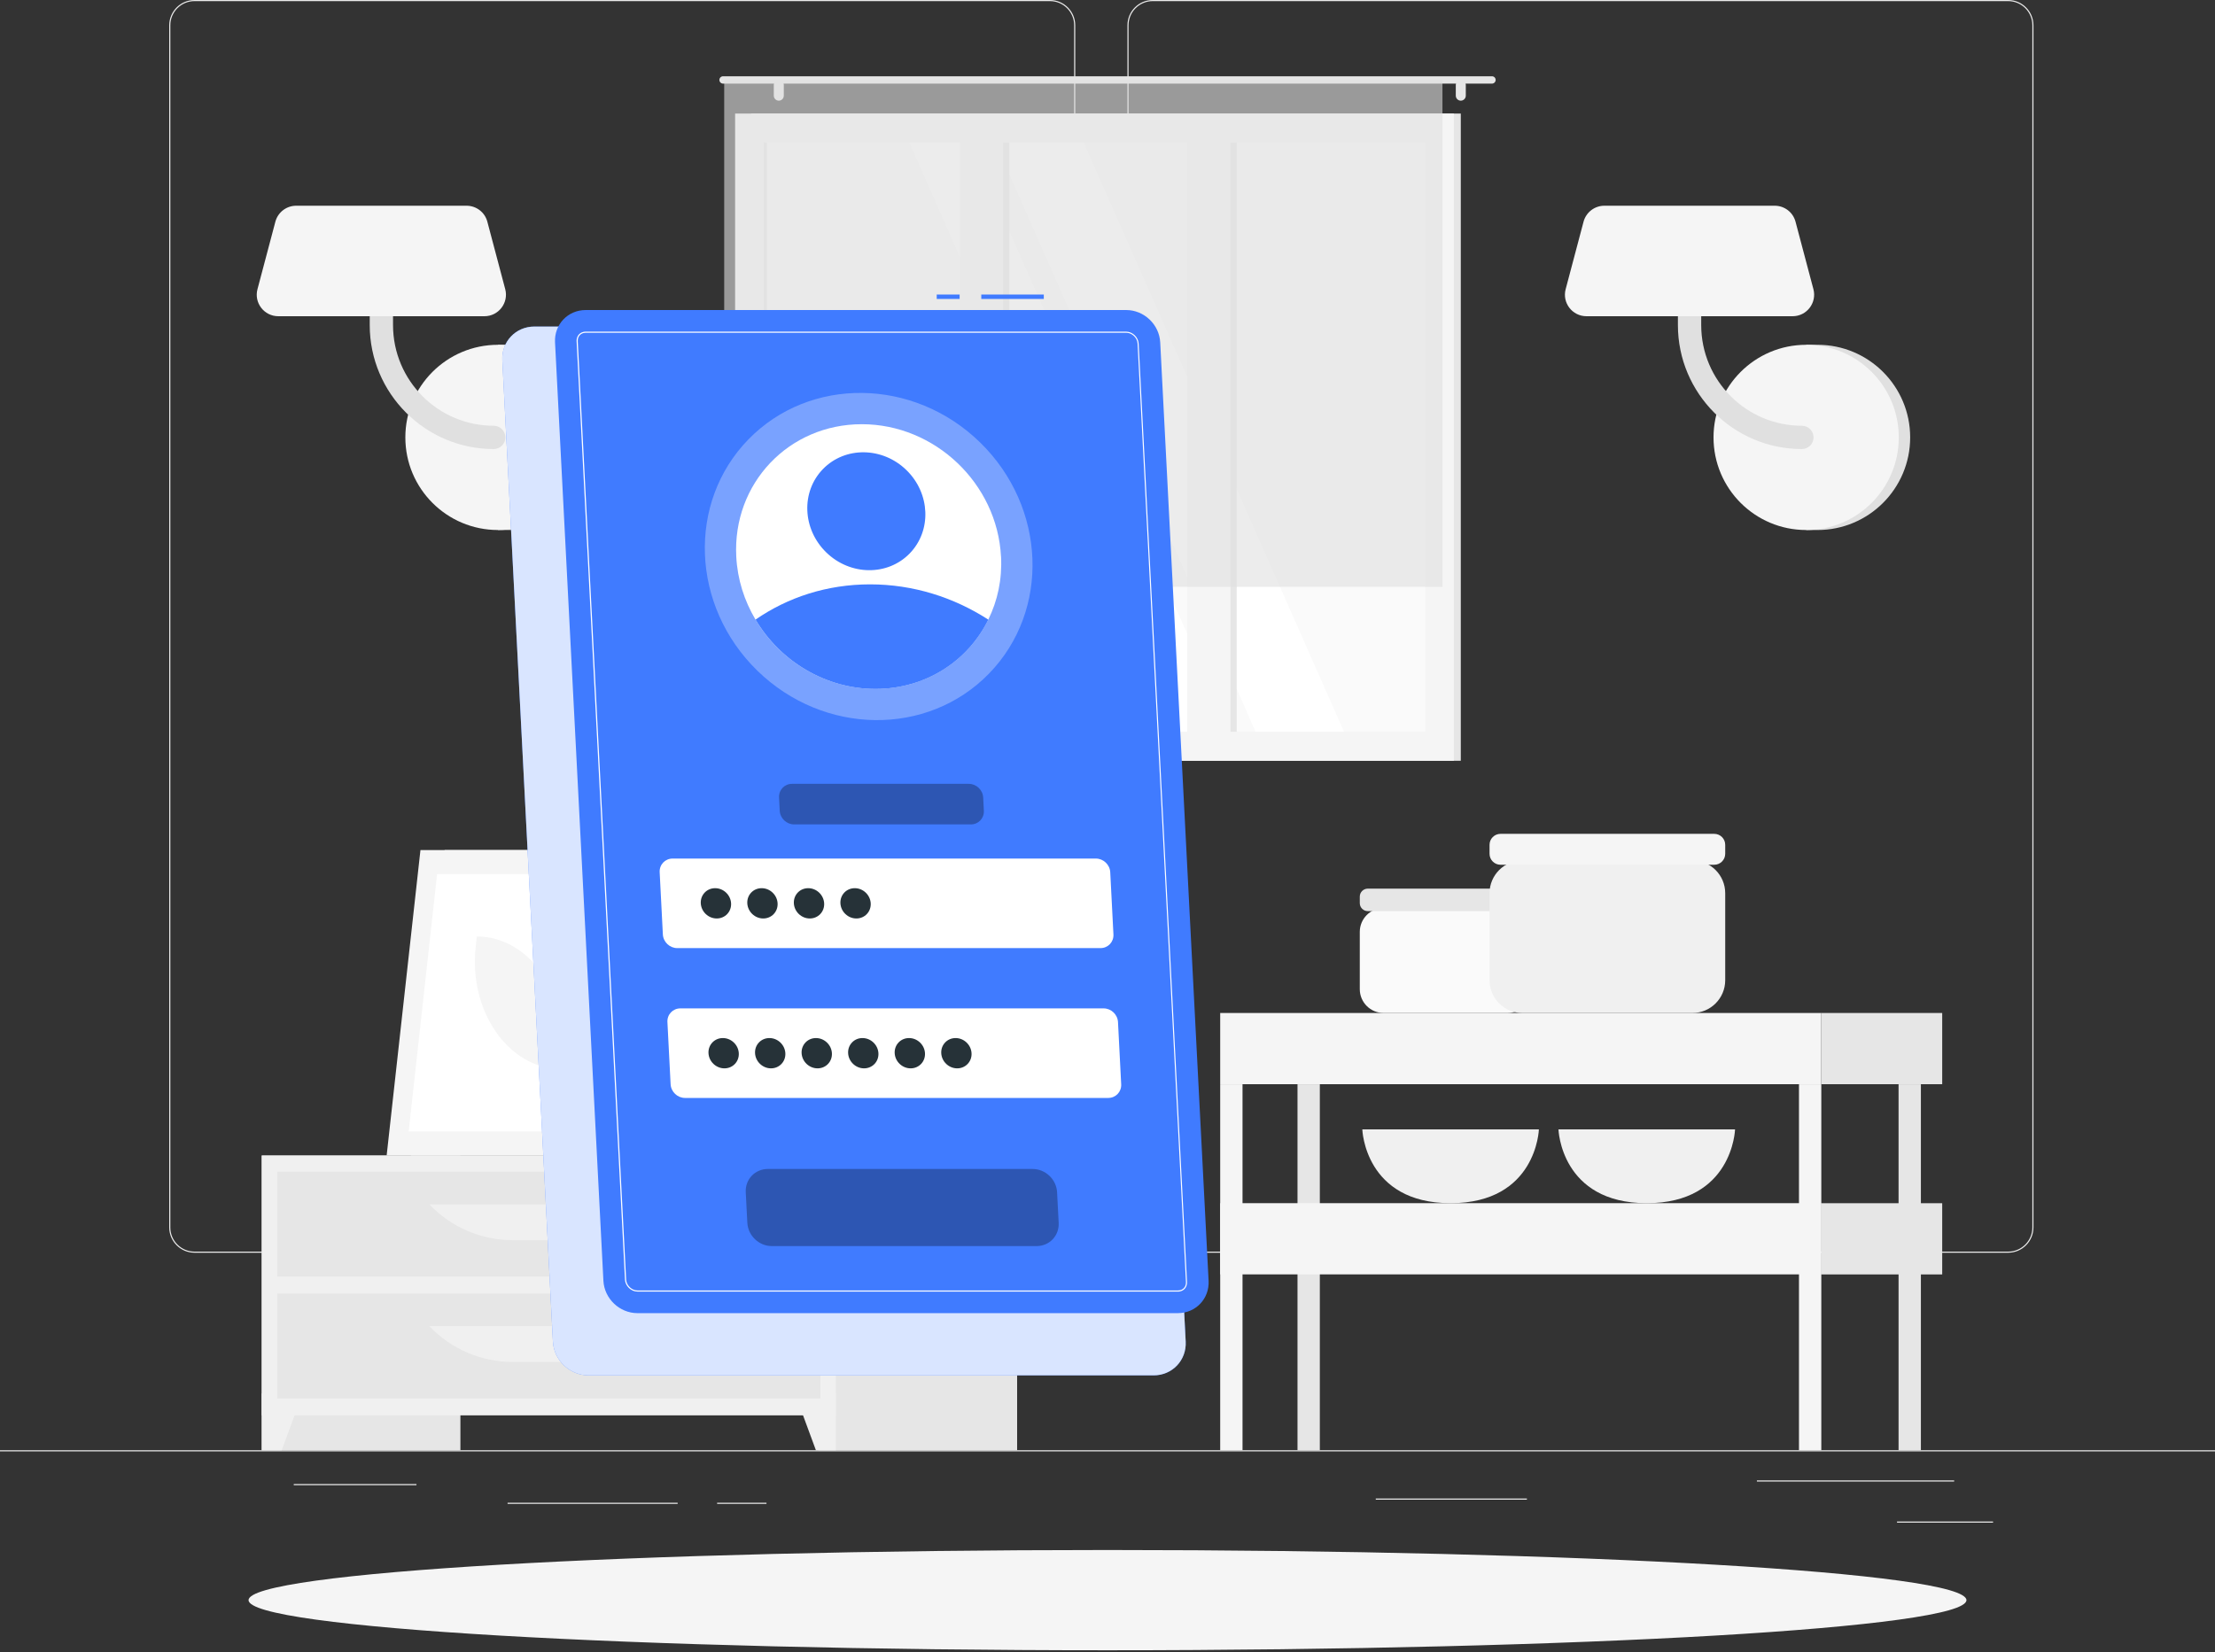<svg width="500" height="373" viewBox="0 0 500 373" fill="none" xmlns="http://www.w3.org/2000/svg">
<rect x="0" y="0" width="500" height="373" fill="#333333" stroke="none"/>
<g clip-path="url(#clip0_65_592)">
<path d="M500 327.45H0V327.7H500V327.45Z" fill="#EBEBEB"/>
<path d="M449.9 343.54H428.22V343.79H449.9V343.54Z" fill="#EBEBEB"/>
<path d="M344.67 338.35H310.56V338.6H344.67V338.35Z" fill="#EBEBEB"/>
<path d="M441.12 334.26H396.59V334.51H441.12V334.26Z" fill="#EBEBEB"/>
<path d="M173.02 339.3H161.88V339.55H173.02V339.3Z" fill="#EBEBEB"/>
<path d="M152.97 339.3H114.58V339.55H152.97V339.3Z" fill="#EBEBEB"/>
<path d="M94.01 335.08H66.31V335.33H94.01V335.08Z" fill="#EBEBEB"/>
<path d="M237.01 282.85H43.91C40.76 282.85 38.2 280.29 38.2 277.14V5.71C38.2 2.56 40.76 0 43.91 0H237.01C240.16 0 242.72 2.56 242.72 5.71V277.14C242.72 280.29 240.16 282.85 237.01 282.85ZM43.91 0.25C40.9 0.25 38.45 2.7 38.45 5.71V277.14C38.45 280.15 40.9 282.6 43.91 282.6H237.01C240.02 282.6 242.47 280.15 242.47 277.14V5.71C242.47 2.7 240.02 0.25 237.01 0.25H43.91Z" fill="#EBEBEB"/>
<path d="M453.31 282.85H260.21C257.06 282.85 254.5 280.29 254.5 277.14V5.71C254.5 2.56 257.06 0 260.21 0H453.31C456.46 0 459.02 2.56 459.02 5.71V277.14C459.02 280.29 456.46 282.85 453.31 282.85ZM260.21 0.25C257.2 0.25 254.75 2.7 254.75 5.71V277.14C254.75 280.15 257.2 282.6 260.21 282.6H453.31C456.32 282.6 458.77 280.15 458.77 277.14V5.71C458.77 2.7 456.32 0.25 453.31 0.25H260.21Z" fill="#EBEBEB"/>
<path d="M114.98 119.67C126.53 119.67 135.89 110.31 135.89 98.76C135.89 87.21 126.53 77.85 114.98 77.85H112.42V119.67H114.98Z" fill="#E0E0E0"/>
<path d="M112.41 119.67C123.958 119.67 133.32 110.308 133.32 98.76C133.32 87.212 123.958 77.85 112.41 77.85C100.862 77.85 91.5 87.212 91.5 98.76C91.5 110.308 100.862 119.67 112.41 119.67Z" fill="#F5F5F5"/>
<path d="M111.45 101.39C96.02 101.39 83.46 88.83 83.46 73.4V56.68C83.46 55.23 84.64 54.05 86.09 54.05C87.54 54.05 88.72 55.23 88.72 56.68V73.4C88.72 85.94 98.92 96.13 111.45 96.13C112.9 96.13 114.08 97.31 114.08 98.76C114.08 100.21 112.9 101.39 111.45 101.39Z" fill="#E0E0E0"/>
<path d="M62.83 71.4H109.35C112.54 71.4 114.86 68.38 114.05 65.3L110.01 50.06C109.45 47.93 107.52 46.45 105.31 46.45H66.86C64.66 46.45 62.73 47.93 62.16 50.06L58.12 65.3C57.3 68.38 59.63 71.4 62.82 71.4H62.83Z" fill="#F5F5F5"/>
<path d="M410.28 119.67C421.83 119.67 431.19 110.31 431.19 98.76C431.19 87.21 421.83 77.85 410.28 77.85H407.72V119.67H410.28Z" fill="#E0E0E0"/>
<path d="M407.71 119.67C419.258 119.67 428.62 110.308 428.62 98.76C428.62 87.212 419.258 77.85 407.71 77.85C396.162 77.85 386.8 87.212 386.8 98.76C386.8 110.308 396.162 119.67 407.71 119.67Z" fill="#F5F5F5"/>
<path d="M406.75 101.39C391.32 101.39 378.76 88.83 378.76 73.4V56.68C378.76 55.23 379.94 54.05 381.39 54.05C382.84 54.05 384.02 55.23 384.02 56.68V73.4C384.02 85.94 394.22 96.13 406.75 96.13C408.2 96.13 409.38 97.31 409.38 98.76C409.38 100.21 408.2 101.39 406.75 101.39Z" fill="#E0E0E0"/>
<path d="M358.13 71.4H404.65C407.84 71.4 410.16 68.38 409.35 65.3L405.31 50.06C404.75 47.93 402.82 46.45 400.61 46.45H362.16C359.96 46.45 358.03 47.93 357.46 50.06L353.42 65.3C352.6 68.38 354.93 71.4 358.12 71.4H358.13Z" fill="#F5F5F5"/>
<path d="M133.98 260.9H149.19V201.97H133.98V260.9Z" fill="#E6E6E6"/>
<path d="M92.75 260.9H143.22L150.84 191.93H100.37L92.75 260.9Z" fill="#F0F0F0"/>
<path d="M87.28 260.9H139.42L147.04 191.93H94.91L87.28 260.9Z" fill="#F5F5F5"/>
<path d="M135.65 255.47L142.07 197.36H98.67L92.25 255.47H135.65Z" fill="white"/>
<path d="M126.69 241.38L126.95 239.01C128.56 224.43 119.46 211.44 107.64 211.44L107.38 213.81C105.77 228.39 114.87 241.38 126.69 241.38Z" fill="#F5F5F5"/>
<path d="M59.09 327.45H103.93L103.93 260.9H59.09L59.09 327.45Z" fill="#E6E6E6"/>
<path d="M63.59 327.45H59.08V314.62H68.32L63.59 327.45Z" fill="#F0F0F0"/>
<path d="M184.76 327.45H229.6V260.9H184.76V327.45Z" fill="#E6E6E6"/>
<path d="M59.08 319.57H188.69V260.9H59.08V319.57Z" fill="#F0F0F0"/>
<path d="M184.18 327.45H188.69V314.62H179.45L184.18 327.45Z" fill="#F0F0F0"/>
<path d="M62.58 288.25H185.19V264.57H62.58V288.25Z" fill="#E6E6E6"/>
<path d="M115.71 280.01H132.06C139.16 280.01 145.95 277.09 150.84 271.93H96.93C101.82 277.09 108.61 280.01 115.71 280.01Z" fill="#F0F0F0"/>
<path d="M62.58 315.75H185.19V292.07H62.58V315.75Z" fill="#E6E6E6"/>
<path d="M115.71 307.51H132.06C139.16 307.51 145.95 304.59 150.84 299.43H96.93C101.82 304.59 108.61 307.51 115.71 307.51Z" fill="#F0F0F0"/>
<path d="M180.48 258.19H181.64C181.63 255.8 181.64 249.75 181.76 235.88C181.97 210.74 182.37 209.2 182.37 209.2L179.61 220.81C177.86 233.66 180.12 246.58 180.48 258.19Z" fill="#E6E6E6"/>
<path d="M178.19 219.08C174.22 214.35 165.74 212.97 157.06 211.79C153.65 211.33 166.02 219.12 172.06 224.65C176.76 228.95 179.76 230.14 181.05 234.42C181.72 229.08 181.61 223.15 178.19 219.07V219.08Z" fill="#E6E6E6"/>
<path d="M183.46 227.53C187.43 222.8 195.91 221.42 204.59 220.24C208 219.78 195.63 227.57 189.59 233.1C184.89 237.4 181.89 238.59 180.6 242.87C179.93 237.53 180.04 231.6 183.46 227.52V227.53Z" fill="#E6E6E6"/>
<path d="M181.76 208.09C184.74 202.44 192.23 197.11 200.63 195.09C203.93 194.3 192.99 205.53 188.83 212.78C185.6 218.41 181.31 225.02 180.65 229.77C179.64 220.36 178.79 213.75 181.76 208.09Z" fill="#E6E6E6"/>
<path d="M181.4 260.9C177.85 260.9 174.92 259.12 174.72 256.85L174.13 252.96H188.67L188.08 256.85C187.88 259.12 184.95 260.9 181.4 260.9Z" fill="#F0F0F0"/>
<path d="M189.62 254.46H173.19L172.72 250.13H190.09L189.62 254.46Z" fill="#F0F0F0"/>
<path d="M169.54 171.77L329.75 171.77V25.64L169.54 25.64L169.54 171.77Z" fill="#E6E6E6"/>
<path d="M165.94 171.77L328.18 171.77V25.64L165.94 25.64L165.94 171.77Z" fill="#F5F5F5"/>
<path d="M321.71 165.23V32.19L172.41 32.19V165.23H321.71Z" fill="#FAFAFA"/>
<path d="M303.39 165.22L244.63 32.19H224.67L283.43 165.22H303.39Z" fill="white"/>
<path d="M277.77 165.22L219.01 32.19H205.27L264.03 165.22H277.77Z" fill="white"/>
<path d="M227.85 165.22V32.18H220.13V165.22H227.85Z" fill="#E6E6E6"/>
<path d="M279.17 165.22V32.18H271.45V165.22H279.17Z" fill="#E6E6E6"/>
<path d="M226.45 169.38V27.32H216.69V169.38H226.45Z" fill="#F5F5F5"/>
<path d="M277.77 169.38V27.32H268.01V169.38H277.77Z" fill="#F5F5F5"/>
<path d="M173.09 165.22V32.18H172.4V165.22H173.09Z" fill="#E6E6E6"/>
<path d="M163.22 17.22H336.79C337.25 17.22 337.62 17.6 337.62 18.05C337.62 18.51 337.24 18.88 336.79 18.88H163.22C162.76 18.88 162.39 18.5 162.39 18.05C162.39 17.59 162.77 17.22 163.22 17.22Z" fill="#E6E6E6"/>
<path d="M329.75 22.73C330.37 22.73 330.88 22.22 330.88 21.6V19.18C330.88 18.56 330.37 18.05 329.75 18.05C329.13 18.05 328.62 18.56 328.62 19.18V21.6C328.62 22.22 329.13 22.73 329.75 22.73Z" fill="#E6E6E6"/>
<path d="M175.8 22.73C176.42 22.73 176.93 22.22 176.93 21.6V19.18C176.93 18.56 176.42 18.05 175.8 18.05C175.18 18.05 174.67 18.56 174.67 19.18V21.6C174.67 22.22 175.18 22.73 175.8 22.73Z" fill="#E6E6E6"/>
<path opacity="0.6" d="M163.48 132.5L325.61 132.5V18.06L163.48 18.06V132.5Z" fill="#E0E0E0"/>
<path d="M340.29 205.02H312.33C309.359 205.02 306.95 207.429 306.95 210.4V223.34C306.95 226.311 309.359 228.72 312.33 228.72H340.29C343.261 228.72 345.67 226.311 345.67 223.34V210.4C345.67 207.429 343.261 205.02 340.29 205.02Z" fill="#FAFAFA"/>
<path d="M343.86 200.64H308.76C307.76 200.64 306.95 201.45 306.95 202.45V203.91C306.95 204.91 307.76 205.72 308.76 205.72H343.86C344.86 205.72 345.67 204.91 345.67 203.91V202.45C345.67 201.45 344.86 200.64 343.86 200.64Z" fill="#E6E6E6"/>
<path d="M307.52 255C307.52 255 308.03 271.66 327.45 271.66C346.87 271.66 347.38 255 347.38 255H307.53H307.52Z" fill="#F0F0F0"/>
<path d="M351.8 255C351.8 255 352.31 271.66 371.73 271.66C391.15 271.66 391.66 255 391.66 255H351.81H351.8Z" fill="#F0F0F0"/>
<path d="M382.04 194.28H343.64C339.553 194.28 336.24 197.593 336.24 201.68V221.32C336.24 225.407 339.553 228.72 343.64 228.72H382.04C386.127 228.72 389.44 225.407 389.44 221.32V201.68C389.44 197.593 386.127 194.28 382.04 194.28Z" fill="#F0F0F0"/>
<path d="M386.96 188.27H338.72C337.35 188.27 336.24 189.38 336.24 190.75V192.77C336.24 194.14 337.35 195.25 338.72 195.25H386.96C388.33 195.25 389.44 194.14 389.44 192.77V190.75C389.44 189.38 388.33 188.27 386.96 188.27Z" fill="#F5F5F5"/>
<path d="M292.89 327.45H297.93V244.81H292.89V327.45Z" fill="#E6E6E6"/>
<path d="M438.42 228.72H411.13V244.8H438.42V228.72Z" fill="#E6E6E6"/>
<path d="M275.44 244.8L411.12 244.8V228.72L275.44 228.72V244.8Z" fill="#F5F5F5"/>
<path d="M438.42 271.67H411.13V287.75H438.42V271.67Z" fill="#E6E6E6"/>
<path d="M275.44 287.74H411.12V271.66H275.44V287.74Z" fill="#F5F5F5"/>
<path d="M428.57 327.45H433.61V244.81H428.57V327.45Z" fill="#E6E6E6"/>
<path d="M406.09 327.45H411.13V244.81H406.09V327.45Z" fill="#F5F5F5"/>
<path d="M275.44 327.45H280.48V244.81H275.44V327.45Z" fill="#F5F5F5"/>
<path d="M250 372.61C357.082 372.61 443.89 367.542 443.89 361.29C443.89 355.038 357.082 349.97 250 349.97C142.917 349.97 56.11 355.038 56.11 361.29C56.11 367.542 142.917 372.61 250 372.61Z" fill="#F5F5F5"/>
<path d="M260.41 310.54H132.84C128.62 310.54 125.03 307.12 124.81 302.91L113.39 81.36C113.17 77.15 116.41 73.73 120.63 73.73H248.2C252.42 73.73 256.01 77.15 256.23 81.36L267.65 302.91C267.87 307.13 264.63 310.54 260.41 310.54Z" fill="#407BFF"/>
<path opacity="0.8" d="M260.41 310.54H132.84C128.62 310.54 125.03 307.12 124.81 302.91L113.39 81.36C113.17 77.15 116.41 73.73 120.63 73.73H248.2C252.42 73.73 256.01 77.15 256.23 81.36L267.65 302.91C267.87 307.13 264.63 310.54 260.41 310.54Z" fill="white"/>
<path d="M235.62 66.5H221.51V67.5H235.62V66.5Z" fill="#407BFF"/>
<path d="M216.62 66.5H211.45V67.5H216.62V66.5Z" fill="#407BFF"/>
<path d="M265.9 296.49H143.89C139.86 296.49 136.42 293.22 136.21 289.19L125.29 77.3C125.08 73.27 128.18 70 132.21 70H254.22C258.25 70 261.69 73.27 261.9 77.3L272.82 289.19C273.03 293.22 269.93 296.49 265.9 296.49Z" fill="#407BFF"/>
<path d="M265.9 291.62H143.89C142.47 291.62 141.16 290.37 141.08 288.95L130.16 77.06C130.12 76.29 130.43 75.79 130.7 75.5C130.97 75.22 131.45 74.88 132.21 74.88H254.22C255.64 74.88 256.95 76.13 257.03 77.56L267.95 289.45C267.99 290.22 267.68 290.72 267.41 291.01C267.14 291.29 266.66 291.63 265.9 291.63V291.62ZM132.22 75.13C131.54 75.13 131.12 75.42 130.89 75.67C130.65 75.92 130.38 76.36 130.42 77.04L141.34 288.93C141.41 290.23 142.6 291.37 143.9 291.37H265.91C266.59 291.37 267.01 291.08 267.24 290.83C267.48 290.58 267.75 290.14 267.71 289.46L256.79 77.57C256.72 76.27 255.53 75.13 254.23 75.13H132.22Z" fill="white"/>
<path opacity="0.3" d="M223.233 152.105C237.109 137.866 236.205 114.48 221.214 99.872C206.224 85.263 182.822 84.964 168.946 99.203C155.07 113.443 155.974 136.828 170.964 151.437C185.955 166.045 209.357 166.345 223.233 152.105Z" fill="white"/>
<path d="M225.97 125.66C226.24 130.82 225.18 135.67 223.09 139.89C218.53 149.2 208.98 155.54 197.62 155.54C186.26 155.54 176.06 149.21 170.54 139.89C168.02 135.66 166.46 130.82 166.2 125.66C165.35 109.15 178.04 95.78 194.54 95.78C211.04 95.78 225.11 109.16 225.96 125.66H225.97Z" fill="white"/>
<path d="M223.1 139.9C218.54 149.21 208.99 155.55 197.63 155.55C186.27 155.55 176.07 149.22 170.55 139.9C177.81 134.87 186.69 131.94 196.41 131.94C206.13 131.94 215.31 134.87 223.09 139.9H223.1Z" fill="#407BFF"/>
<path d="M205.343 124.965C210.342 119.835 210.015 111.408 204.612 106.142C199.209 100.877 190.776 100.768 185.777 105.898C180.778 111.028 181.105 119.455 186.508 124.72C191.911 129.985 200.344 130.095 205.343 124.965Z" fill="#407BFF"/>
<path d="M248.41 214.07H152.88C151.17 214.07 149.72 212.69 149.63 210.98L148.91 196.94C148.82 195.23 150.13 193.85 151.84 193.85H247.37C249.08 193.85 250.53 195.23 250.62 196.94L251.34 210.98C251.43 212.69 250.12 214.07 248.41 214.07Z" fill="white"/>
<path opacity="0.3" d="M219.16 186.14H179.26C177.55 186.14 176.1 184.76 176.01 183.05L175.86 180.07C175.77 178.36 177.08 176.98 178.79 176.98H218.69C220.4 176.98 221.85 178.36 221.94 180.07L222.09 183.05C222.18 184.76 220.87 186.14 219.16 186.14Z" fill="black"/>
<path opacity="0.3" d="M233.99 281.35H174.23C171.32 281.35 168.85 278.99 168.7 276.09L168.34 269.2C168.19 266.29 170.42 263.94 173.33 263.94H233.09C236 263.94 238.47 266.3 238.62 269.2L238.98 276.09C239.13 279 236.9 281.35 233.99 281.35Z" fill="black"/>
<path d="M250.16 247.9H154.63C152.92 247.9 151.47 246.52 151.38 244.81L150.66 230.77C150.57 229.06 151.88 227.68 153.59 227.68H249.12C250.83 227.68 252.28 229.06 252.37 230.77L253.09 244.81C253.18 246.52 251.87 247.9 250.16 247.9Z" fill="white"/>
<path d="M165.03 203.96C165.13 205.85 163.68 207.38 161.79 207.38C159.9 207.38 158.29 205.85 158.19 203.96C158.09 202.07 159.54 200.54 161.43 200.54C163.32 200.54 164.93 202.07 165.03 203.96Z" fill="#263238"/>
<path d="M175.53 203.96C175.63 205.85 174.18 207.38 172.29 207.38C170.4 207.38 168.79 205.85 168.69 203.96C168.59 202.07 170.04 200.54 171.93 200.54C173.82 200.54 175.43 202.07 175.53 203.96Z" fill="#263238"/>
<path d="M186.04 203.96C186.14 205.85 184.69 207.38 182.8 207.38C180.91 207.38 179.3 205.85 179.2 203.96C179.1 202.07 180.55 200.54 182.44 200.54C184.33 200.54 185.94 202.07 186.04 203.96Z" fill="#263238"/>
<path d="M196.55 203.96C196.65 205.85 195.2 207.38 193.31 207.38C191.42 207.38 189.81 205.85 189.71 203.96C189.61 202.07 191.06 200.54 192.95 200.54C194.84 200.54 196.45 202.07 196.55 203.96Z" fill="#263238"/>
<path d="M166.77 237.8C166.87 239.69 165.42 241.22 163.53 241.22C161.64 241.22 160.03 239.69 159.93 237.8C159.83 235.91 161.28 234.38 163.17 234.38C165.06 234.38 166.67 235.91 166.77 237.8Z" fill="#263238"/>
<path d="M177.28 237.8C177.38 239.69 175.93 241.22 174.04 241.22C172.15 241.22 170.54 239.69 170.44 237.8C170.34 235.91 171.79 234.38 173.68 234.38C175.57 234.38 177.18 235.91 177.28 237.8Z" fill="#263238"/>
<path d="M187.79 237.8C187.89 239.69 186.44 241.22 184.55 241.22C182.66 241.22 181.05 239.69 180.95 237.8C180.85 235.91 182.3 234.38 184.19 234.38C186.08 234.38 187.69 235.91 187.79 237.8Z" fill="#263238"/>
<path d="M198.29 237.8C198.39 239.69 196.94 241.22 195.05 241.22C193.16 241.22 191.55 239.69 191.45 237.8C191.35 235.91 192.8 234.38 194.69 234.38C196.58 234.38 198.19 235.91 198.29 237.8Z" fill="#263238"/>
<path d="M208.8 237.8C208.9 239.69 207.45 241.22 205.56 241.22C203.67 241.22 202.06 239.69 201.96 237.8C201.86 235.91 203.31 234.38 205.2 234.38C207.09 234.38 208.7 235.91 208.8 237.8Z" fill="#263238"/>
<path d="M219.31 237.8C219.41 239.69 217.96 241.22 216.07 241.22C214.18 241.22 212.57 239.69 212.47 237.8C212.37 235.91 213.82 234.38 215.71 234.38C217.6 234.38 219.21 235.91 219.31 237.8Z" fill="#263238"/>
</g>
<defs>
<clipPath id="clip0_65_592">
<rect width="500" height="372.61" fill="white"/>
</clipPath>
</defs>
</svg>
